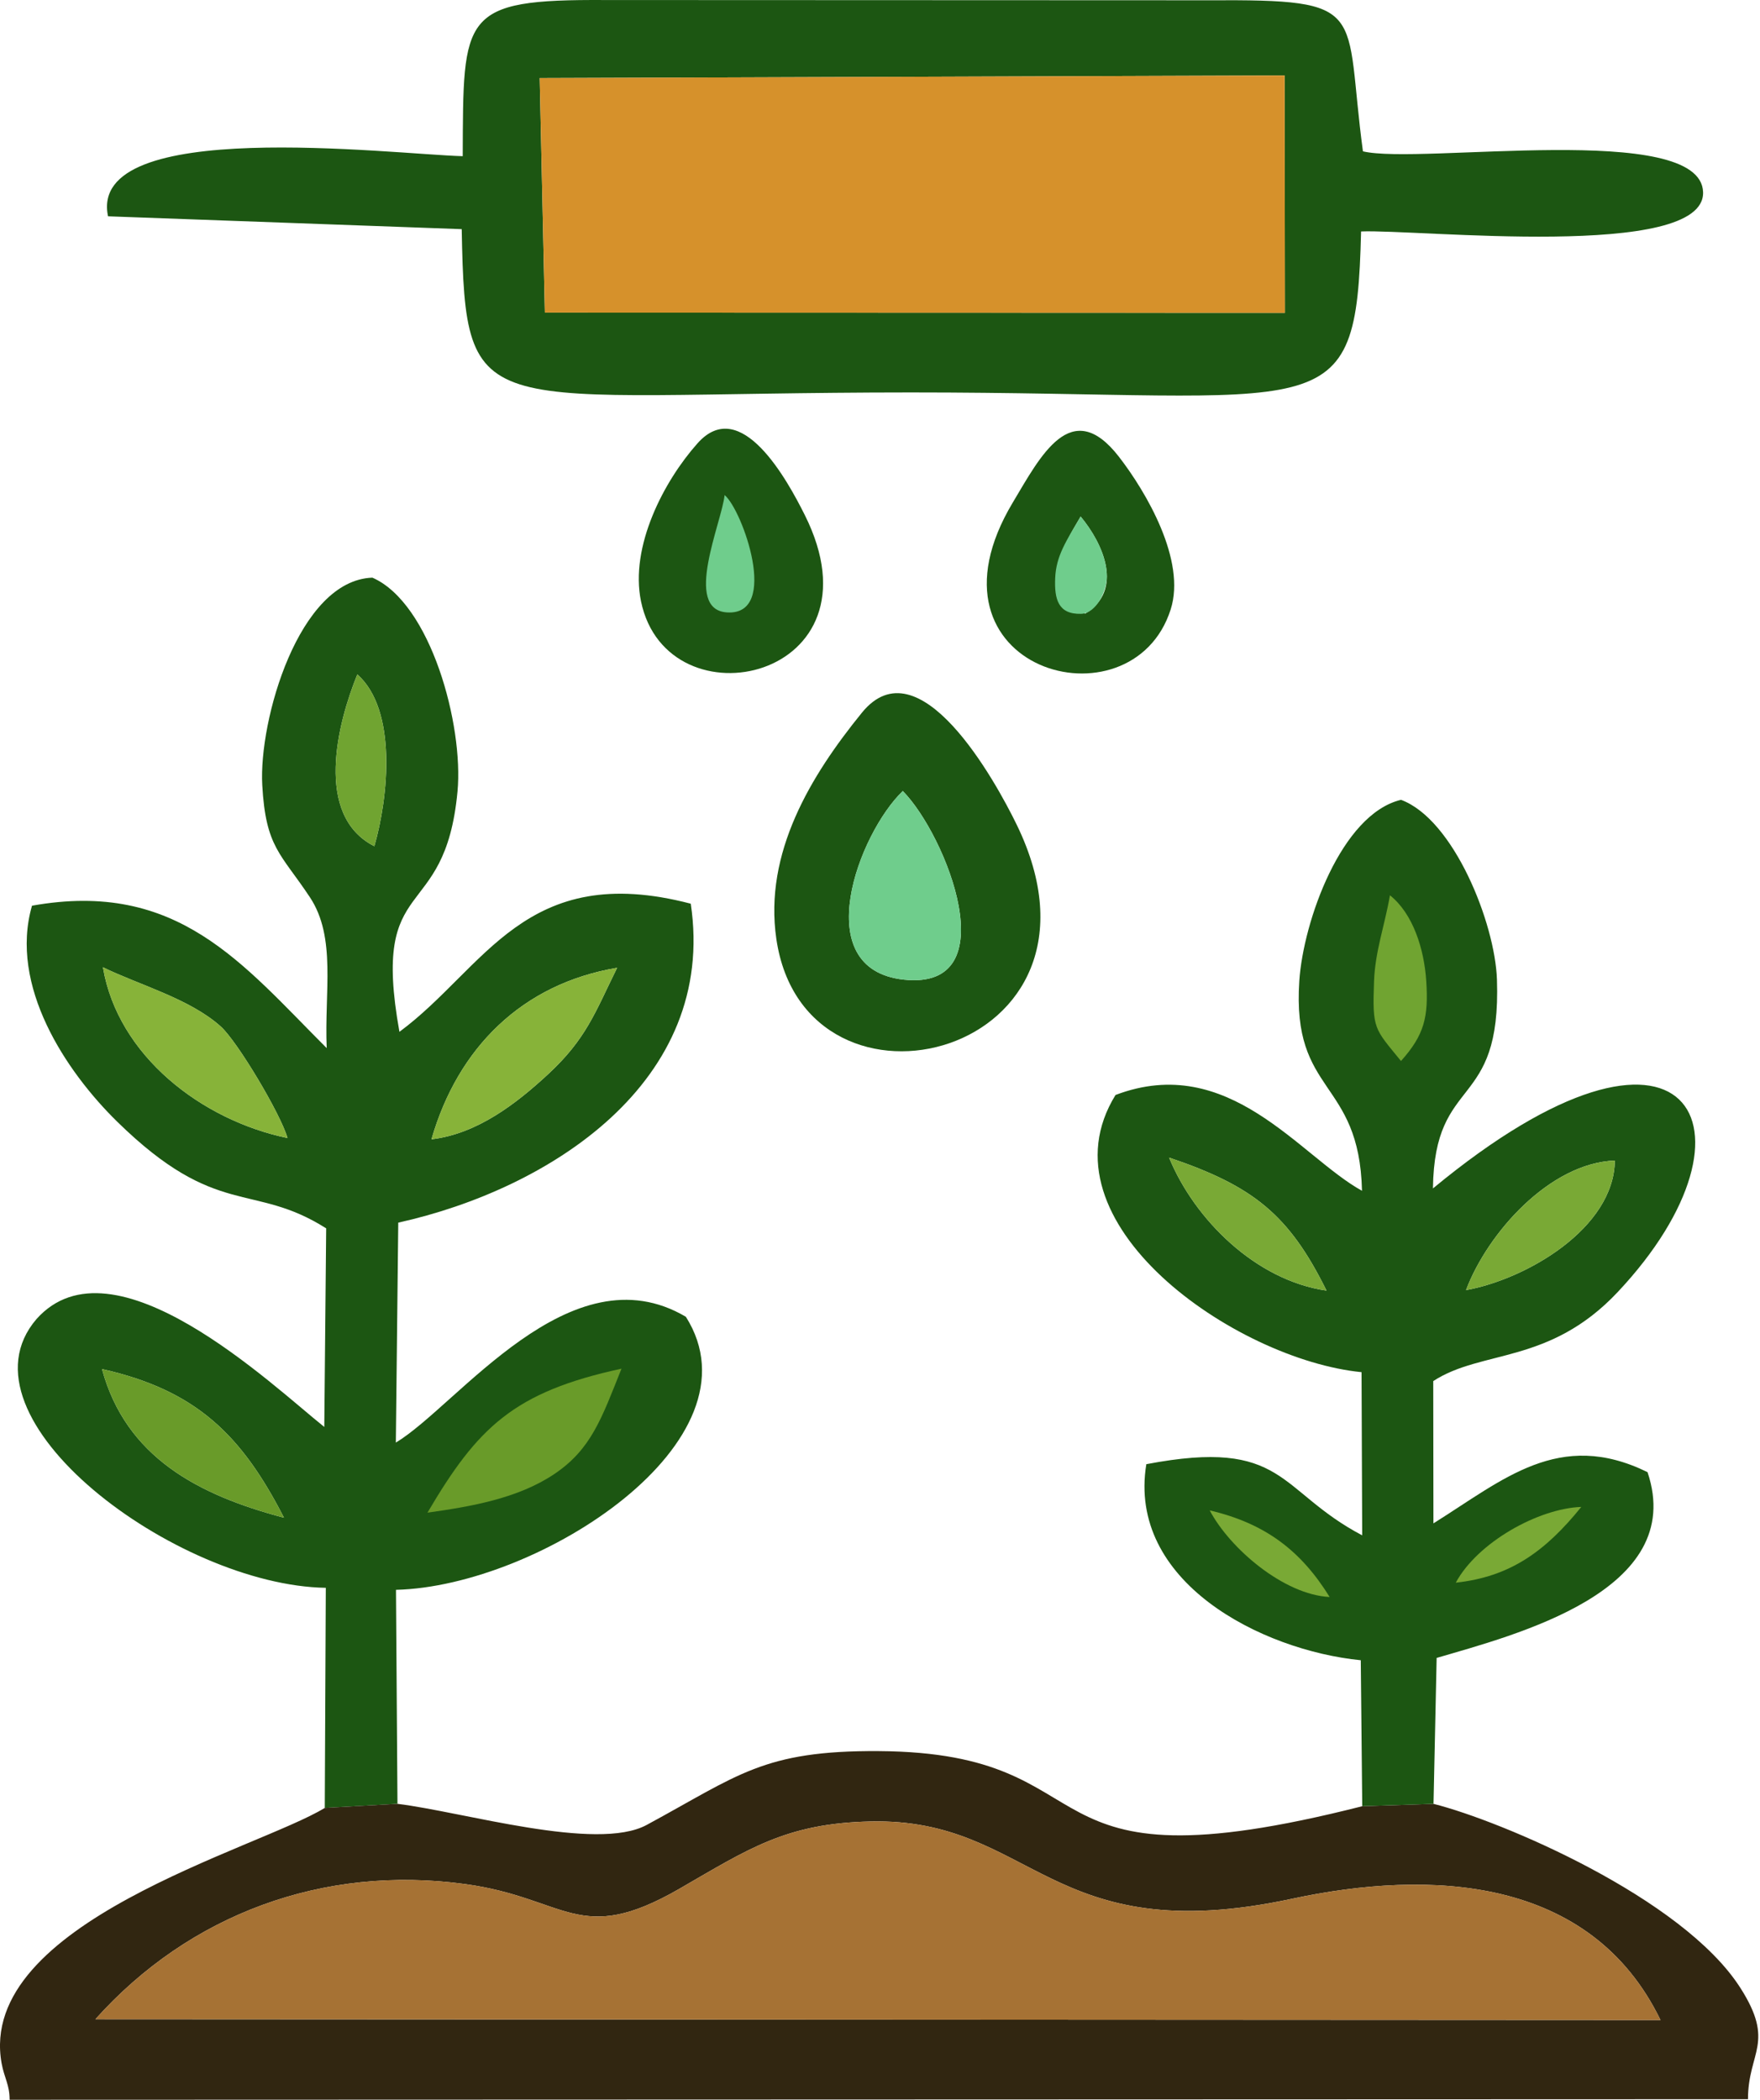 <svg width="109" height="130" viewBox="0 0 109 130" fill="none" xmlns="http://www.w3.org/2000/svg">
<path fill-rule="evenodd" clip-rule="evenodd" d="M6.316 84.761C12.172 86.076 14.967 88.859 17.587 93.964C12.259 92.558 7.796 90.206 6.316 84.761ZM26.723 70.536C28.354 64.871 32.344 60.908 38.219 59.919C36.855 62.681 36.316 64.314 33.934 66.516C31.984 68.319 29.561 70.2 26.723 70.536ZM17.804 70.457C12.501 69.356 7.296 65.369 6.375 59.886C8.589 60.972 11.751 61.825 13.675 63.556C14.71 64.488 17.398 68.999 17.804 70.457ZM23.184 52.392C19.436 50.488 20.9 44.77 22.13 41.755C24.61 43.947 24.06 49.339 23.184 52.392ZM20.114 111.931L24.616 111.679L24.524 98.43C33.415 98.209 47.332 89.202 42.477 81.525C35.323 77.3 28.327 87.032 24.515 89.314L24.665 75.696C34.045 73.617 44.422 66.979 42.78 55.95C32.509 53.263 30.053 59.957 24.738 63.882C22.932 53.875 27.553 57.364 28.334 49.003C28.716 44.907 26.691 37.357 23.064 35.764C18.495 35.922 16.021 44.603 16.242 48.602C16.456 52.479 17.388 52.828 19.192 55.55C20.843 58.04 20.083 61.398 20.233 64.89C15.008 59.676 11.008 54.458 1.982 56.074C0.551 61.028 4.071 66.326 7.268 69.455C13.454 75.509 15.636 73.157 20.201 76.05L20.084 88.345C16.897 85.804 7.015 76.331 2.259 81.667C-3.013 87.805 10.934 98.16 20.178 98.305L20.114 111.931H20.114Z" fill="#1C5612"/>
<path fill-rule="evenodd" clip-rule="evenodd" d="M5.909 125.014C11.732 118.516 20.009 115.445 28.804 116.646C35.105 117.506 35.855 120.526 42.066 116.944C46.381 114.455 48.682 112.884 53.919 112.77C63.991 112.552 64.924 120.793 80.005 117.559C88.529 115.732 98.495 116.123 102.838 125.066C70.528 125.048 38.218 125.031 5.909 125.014L5.909 125.014ZM24.616 111.679C23.115 111.763 21.615 111.847 20.115 111.931C15.949 114.479 -1.473 119.055 0.1 127.747C0.263 128.646 0.595 129.063 0.595 130C36.482 129.988 72.369 129.977 108.256 129.965C108.255 127.031 109.974 126.482 107.769 123.051C104.187 117.477 92.965 112.732 88.779 111.68C87.308 111.729 85.837 111.778 84.365 111.827C62.708 117.327 69.313 108.509 54.415 108.414C47.256 108.368 45.73 109.917 40.047 112.987C36.945 114.662 28.674 112.172 24.615 111.679H24.616Z" fill="#312611"/>
<path fill-rule="evenodd" clip-rule="evenodd" d="M82.153 79.903C77.795 79.279 73.987 75.521 72.403 71.669C77.623 73.43 79.824 75.197 82.153 79.903ZM90.794 79.873C92.121 76.353 95.965 72.007 100.01 71.853C99.958 76.046 94.541 79.194 90.794 79.873ZM84.366 111.827L88.78 111.68L88.974 102.646C93.811 101.225 104.521 98.521 102.034 91.143C96.563 88.464 93.106 91.608 88.775 94.315L88.764 85.506C91.775 83.541 95.954 84.492 100.184 79.998C109.743 69.839 104.579 60.485 88.745 73.578C88.836 66.429 92.986 68.866 92.709 60.646C92.591 57.153 90.034 50.726 86.767 49.519C83.071 50.398 80.717 57.043 80.469 60.719C79.991 67.828 84.186 66.751 84.351 73.724C80.514 71.606 76.117 65.124 69.087 67.792C64.216 75.678 76.523 84.188 84.323 84.954L84.363 95.056C79.101 92.287 79.627 89.004 70.994 90.651C69.805 97.913 78.082 102.171 84.275 102.789L84.366 111.827V111.827Z" fill="#1C5612"/>
<path fill-rule="evenodd" clip-rule="evenodd" d="M33.424 4.834L79.559 4.672L79.577 19.371L33.745 19.356L33.424 4.834H33.424ZM84.294 14.33C87.732 14.178 105.598 16.137 105.475 11.899C105.347 7.468 87.95 10.214 84.409 9.37C83.213 0.515 84.948 -0.04 74.834 0.017L37.481 0.002C28.504 -0.049 28.696 0.899 28.657 9.67C24.23 9.546 5.388 7.2 6.691 13.392L28.595 14.187C28.823 26.584 29.533 24.301 56.409 24.297C82.311 24.293 83.994 26.749 84.294 14.33Z" fill="#1C5612"/>
<path fill-rule="evenodd" clip-rule="evenodd" d="M5.909 125.014L102.838 125.066C98.495 116.123 88.529 115.732 80.005 117.56C64.924 120.793 63.991 112.552 53.919 112.771C48.682 112.884 46.381 114.456 42.066 116.944C35.855 120.527 35.104 117.506 28.804 116.646C20.009 115.445 11.732 118.516 5.908 125.014L5.909 125.014Z" fill="#A67234"/>
<path fill-rule="evenodd" clip-rule="evenodd" d="M33.745 19.356L79.578 19.372L79.56 4.672L33.424 4.834L33.745 19.356Z" fill="#D6912B"/>
<path fill-rule="evenodd" clip-rule="evenodd" d="M55.912 48.974C58.614 51.711 62.42 61.346 55.971 60.651C49.99 60.006 53.184 51.589 55.912 48.974ZM48.081 58.134C49.88 70.427 69.926 65.393 62.974 51.074C61.64 48.327 56.912 39.778 53.378 44.126C50.226 48.004 47.3 52.794 48.081 58.134V58.134Z" fill="#1C5612"/>
<path fill-rule="evenodd" clip-rule="evenodd" d="M39.699 37.232C41.326 45.069 54.939 42.06 49.837 31.876C48.771 29.747 45.882 24.434 43.201 27.444C41.115 29.784 38.995 33.837 39.699 37.232Z" fill="#1C5612"/>
<path fill-rule="evenodd" clip-rule="evenodd" d="M67.202 37.995L65.859 37.305C65.295 34.75 65.687 34.078 66.925 31.98C68.326 33.659 69.615 36.539 67.202 37.995ZM72.503 37.729C73.469 34.698 70.997 30.477 69.306 28.29C66.343 24.46 64.43 28.265 62.727 31.106C56.509 41.487 70.098 45.284 72.503 37.729L72.503 37.729Z" fill="#1C5612"/>
<path fill-rule="evenodd" clip-rule="evenodd" d="M55.911 48.975C53.183 51.59 49.989 60.006 55.971 60.651C62.419 61.346 58.614 51.711 55.911 48.975Z" fill="#6FCD8C"/>
<path fill-rule="evenodd" clip-rule="evenodd" d="M26.723 70.536C29.561 70.2 31.984 68.318 33.934 66.516C36.317 64.313 36.855 62.681 38.219 59.919C32.344 60.907 28.354 64.871 26.723 70.536Z" fill="#87B339"/>
<path fill-rule="evenodd" clip-rule="evenodd" d="M17.804 70.457C17.398 68.999 14.71 64.487 13.675 63.556C11.751 61.825 8.589 60.971 6.375 59.886C7.296 65.369 12.501 69.356 17.804 70.457Z" fill="#87B339"/>
<path fill-rule="evenodd" clip-rule="evenodd" d="M26.473 93.653C29.178 93.272 32.063 92.776 34.314 91.271C36.617 89.733 37.262 87.809 38.49 84.737C31.812 86.182 29.58 88.374 26.473 93.653V93.653Z" fill="#699B29"/>
<path fill-rule="evenodd" clip-rule="evenodd" d="M6.316 84.761C7.796 90.207 12.259 92.559 17.588 93.965C14.967 88.859 12.172 86.076 6.316 84.761Z" fill="#699B29"/>
<path fill-rule="evenodd" clip-rule="evenodd" d="M90.794 79.873C94.541 79.194 99.958 76.047 100.01 71.853C95.965 72.008 92.121 76.353 90.794 79.873Z" fill="#79A935"/>
<path fill-rule="evenodd" clip-rule="evenodd" d="M82.153 79.903C79.824 75.197 77.622 73.431 72.402 71.669C73.987 75.521 77.795 79.279 82.153 79.903Z" fill="#79A935"/>
<path fill-rule="evenodd" clip-rule="evenodd" d="M82.347 98.873C80.571 96.006 78.365 94.32 74.92 93.511C76.168 95.878 79.522 98.74 82.347 98.873Z" fill="#79A935"/>
<path fill-rule="evenodd" clip-rule="evenodd" d="M90.159 97.986C93.513 97.628 95.71 96.051 97.931 93.297C95.258 93.395 91.504 95.498 90.159 97.986Z" fill="#79A935"/>
<path fill-rule="evenodd" clip-rule="evenodd" d="M23.184 52.392C24.06 49.339 24.61 43.947 22.13 41.755C20.9 44.77 19.435 50.488 23.184 52.392Z" fill="#70A431"/>
<path fill-rule="evenodd" clip-rule="evenodd" d="M86.766 65.689C88.217 64.072 88.474 62.961 88.331 60.747C88.201 58.741 87.506 56.563 86.082 55.43C85.758 57.302 85.166 58.883 85.097 60.746C84.985 63.751 85.117 63.662 86.766 65.689V65.689Z" fill="#70A431"/>
<path fill-rule="evenodd" clip-rule="evenodd" d="M68.551 35.678C68.544 34.387 67.755 32.973 66.926 31.98C66.024 33.507 65.41 34.414 65.35 35.781C65.292 37.089 65.53 38.043 66.953 38.004C67.915 37.978 68.556 36.546 68.551 35.678H68.551Z" fill="#6FCD8C"/>
<path fill-rule="evenodd" clip-rule="evenodd" d="M44.876 30.652C44.705 32.331 42.279 37.741 45.024 37.916C48.332 38.126 45.963 31.535 44.876 30.652Z" fill="#6FCD8C"/>
</svg>

